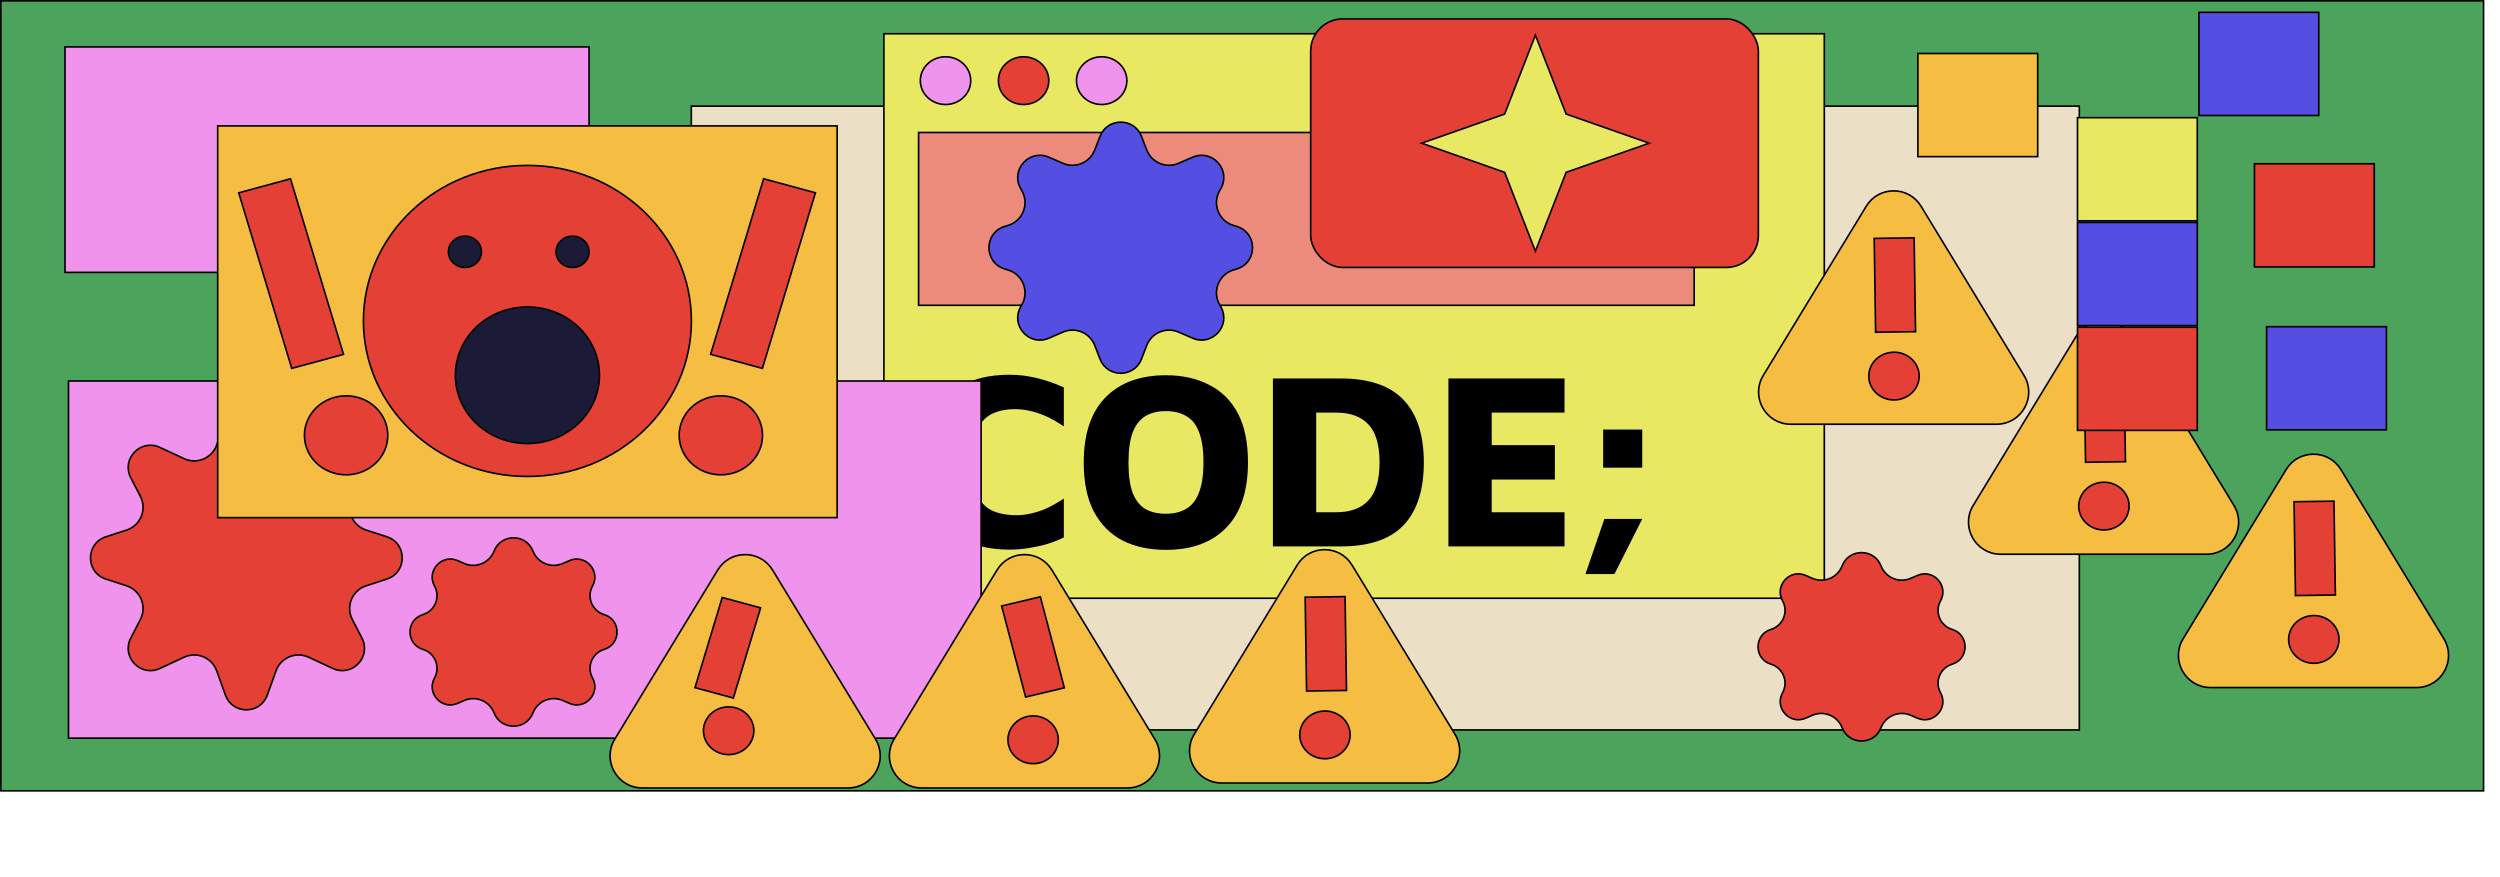 <svg width="1519" height="533" viewBox="0 0 1519 533" fill="none" xmlns="http://www.w3.org/2000/svg">
<rect x="0.5" y="0.5" width="1508.51" height="480" fill="#4CA35B" stroke="black"/>
<rect x="420.043" y="64.5" width="843.357" height="379" fill="#EBDFC5" stroke="black"/>
<rect x="537.052" y="20.5" width="571.392" height="343" fill="#E8E862" stroke="black"/>
<path d="M613.588 332.95C597.588 332.95 585.338 328.75 576.838 320.35C568.438 311.85 564.238 298.75 564.238 281.05C564.238 263.85 568.288 250.85 576.388 242.05C584.488 233.15 596.888 228.7 613.588 228.7C618.888 228.7 624.238 229.35 629.638 230.65C635.038 231.95 640.288 233.75 645.388 236.05V257.2C640.188 253.8 635.188 251.35 630.388 249.85C625.588 248.35 621.088 247.6 616.888 247.6C610.988 247.6 605.988 248.65 601.888 250.75C597.888 252.85 594.788 256.35 592.588 261.25C590.488 266.15 589.438 272.75 589.438 281.05C589.438 289.35 590.488 295.9 592.588 300.7C594.788 305.5 597.988 308.95 602.188 311.05C606.488 313.05 611.738 314.05 617.938 314.05C621.638 314.05 625.838 313.35 630.538 311.95C635.238 310.55 640.188 308.15 645.388 304.75V325.9C642.588 327.3 639.388 328.55 635.788 329.65C632.288 330.65 628.588 331.45 624.688 332.05C620.888 332.65 617.188 332.95 613.588 332.95ZM708.371 333.1C698.471 333.1 689.871 331.25 682.571 327.55C675.271 323.75 669.571 318 665.471 310.3C661.471 302.6 659.471 292.85 659.471 281.05C659.471 263.95 663.771 251 672.371 242.2C680.971 233.4 692.971 229 708.371 229C718.271 229 726.871 230.9 734.171 234.7C741.571 238.4 747.271 244.05 751.271 251.65C755.271 259.25 757.271 269 757.271 280.9C757.271 298.1 752.971 311.1 744.371 319.9C735.871 328.7 723.871 333.1 708.371 333.1ZM708.371 313.15C713.471 313.15 717.771 312.1 721.271 310C724.871 307.9 727.571 304.5 729.371 299.8C731.271 295 732.221 288.7 732.221 280.9C732.221 273 731.271 266.7 729.371 262C727.571 257.3 724.871 253.95 721.271 251.95C717.771 249.85 713.471 248.8 708.371 248.8C703.271 248.8 698.971 249.85 695.471 251.95C691.971 254.05 689.271 257.45 687.371 262.15C685.571 266.85 684.671 273.2 684.671 281.2C684.671 289.1 685.571 295.4 687.371 300.1C689.271 304.7 691.971 308.05 695.471 310.15C698.971 312.15 703.271 313.15 708.371 313.15ZM774.416 331V230.95H814.616C831.616 230.95 844.116 235.2 852.116 243.7C860.116 252.1 864.116 264.55 864.116 281.05C864.116 297.45 860.116 309.9 852.116 318.4C844.116 326.8 831.616 331 814.616 331H774.416ZM798.716 312.25H811.766C820.766 312.25 827.566 309.75 832.166 304.75C836.866 299.75 839.216 291.85 839.216 281.05C839.216 270.05 836.866 262.1 832.166 257.2C827.566 252.2 820.766 249.7 811.766 249.7H798.716V312.25ZM881.057 331V230.95H949.607V249.7H905.357V271.45H943.757V290.35H905.357V312.25H949.607V331H881.057ZM964.723 347.8L975.523 316.3H996.223L980.323 347.8H964.723ZM975.073 283.15V262H996.823V283.15H975.073Z" fill="black"/>
<path d="M576.838 320.35L576.127 321.053L576.135 321.061L576.838 320.35ZM576.388 242.05L577.124 242.727L577.128 242.723L576.388 242.05ZM645.388 236.05H646.388V235.404L645.799 235.138L645.388 236.05ZM645.388 257.2L644.841 258.037L646.388 259.049V257.2H645.388ZM630.388 249.85L630.09 250.804L630.388 249.85ZM601.888 250.75L601.432 249.86L601.424 249.865L601.888 250.75ZM592.588 261.25L591.676 260.84L591.673 260.848L591.669 260.856L592.588 261.25ZM592.588 300.7L591.672 301.101L591.676 301.109L591.679 301.117L592.588 300.7ZM602.188 311.05L601.741 311.944L601.754 311.951L601.767 311.957L602.188 311.05ZM630.538 311.95L630.824 312.908L630.538 311.95ZM645.388 304.75H646.388V302.901L644.841 303.913L645.388 304.75ZM645.388 325.9L645.836 326.794L646.388 326.518V325.9H645.388ZM635.788 329.65L636.063 330.612L636.072 330.609L636.081 330.606L635.788 329.65ZM624.688 332.05L624.536 331.062L624.532 331.062L624.688 332.05ZM613.588 331.95C597.76 331.95 585.798 327.798 577.541 319.639L576.135 321.061C584.879 329.702 597.417 333.95 613.588 333.95V331.95ZM577.55 319.647C569.407 311.408 565.238 298.612 565.238 281.05H563.238C563.238 298.888 567.469 312.292 576.127 321.053L577.55 319.647ZM565.238 281.05C565.238 263.992 569.256 251.276 577.124 242.727L575.653 241.373C567.321 250.424 563.238 263.708 563.238 281.05H565.238ZM577.128 242.723C584.974 234.102 597.057 229.7 613.588 229.7V227.7C596.72 227.7 584.003 232.198 575.649 241.377L577.128 242.723ZM613.588 229.7C618.806 229.7 624.077 230.34 629.404 231.622L629.872 229.678C624.399 228.36 618.971 227.7 613.588 227.7V229.7ZM629.404 231.622C634.743 232.907 639.934 234.687 644.977 236.962L645.799 235.138C640.643 232.813 635.334 230.993 629.872 229.678L629.404 231.622ZM644.388 236.05V257.2H646.388V236.05H644.388ZM645.936 256.363C640.676 252.924 635.592 250.429 630.687 248.896L630.09 250.804C634.784 252.271 639.701 254.676 644.841 258.037L645.936 256.363ZM630.687 248.896C625.809 247.371 621.207 246.6 616.888 246.6V248.6C620.97 248.6 625.368 249.329 630.09 250.804L630.687 248.896ZM616.888 246.6C610.873 246.6 605.708 247.67 601.432 249.86L602.344 251.64C606.269 249.63 611.104 248.6 616.888 248.6V246.6ZM601.424 249.865C597.19 252.087 593.95 255.776 591.676 260.84L593.501 261.66C595.627 256.924 598.587 253.613 602.353 251.635L601.424 249.865ZM591.669 260.856C589.495 265.93 588.438 272.682 588.438 281.05H590.438C590.438 272.818 591.482 266.37 593.507 261.644L591.669 260.856ZM588.438 281.05C588.438 289.416 589.494 296.122 591.672 301.101L593.505 300.299C591.483 295.678 590.438 289.284 590.438 281.05H588.438ZM591.679 301.117C593.962 306.097 597.312 309.73 601.741 311.944L602.636 310.156C598.665 308.17 595.615 304.903 593.497 300.283L591.679 301.117ZM601.767 311.957C606.233 314.034 611.636 315.05 617.938 315.05V313.05C611.841 313.05 606.744 312.066 602.61 310.143L601.767 311.957ZM617.938 315.05C621.761 315.05 626.059 314.328 630.824 312.908L630.253 310.992C625.617 312.372 621.516 313.05 617.938 313.05V315.05ZM630.824 312.908C635.637 311.475 640.675 309.026 645.936 305.587L644.841 303.913C639.702 307.274 634.839 309.625 630.253 310.992L630.824 312.908ZM644.388 304.75V325.9H646.388V304.75H644.388ZM644.941 325.006C642.2 326.376 639.053 327.607 635.496 328.694L636.081 330.606C639.724 329.493 642.977 328.224 645.836 326.794L644.941 325.006ZM635.514 328.688C632.057 329.676 628.398 330.467 624.536 331.062L624.84 333.038C628.778 332.433 632.52 331.624 636.063 330.612L635.514 328.688ZM624.532 331.062C620.78 331.655 617.133 331.95 613.588 331.95V333.95C617.244 333.95 620.996 333.645 624.844 333.038L624.532 331.062ZM682.571 327.55L682.109 328.437L682.119 328.442L682.571 327.55ZM665.471 310.3L664.583 310.761L664.588 310.77L665.471 310.3ZM672.371 242.2L671.656 241.501L672.371 242.2ZM734.171 234.7L733.709 235.587L733.716 235.591L733.724 235.594L734.171 234.7ZM751.271 251.65L752.156 251.184L751.271 251.65ZM744.371 319.9L743.656 319.201L743.652 319.205L744.371 319.9ZM721.271 310L720.767 309.136L720.756 309.143L721.271 310ZM729.371 299.8L728.441 299.432L728.437 299.442L729.371 299.8ZM729.371 262L728.437 262.358L728.44 262.366L728.444 262.375L729.371 262ZM721.271 251.95L720.756 252.807L720.771 252.816L720.785 252.824L721.271 251.95ZM695.471 251.95L695.985 252.807V252.807L695.471 251.95ZM687.371 262.15L686.444 261.775L686.44 261.784L686.437 261.792L687.371 262.15ZM687.371 300.1L686.437 300.458L686.442 300.47L686.447 300.482L687.371 300.1ZM695.471 310.15L694.956 311.007L694.965 311.013L694.975 311.018L695.471 310.15ZM708.371 332.1C698.595 332.1 690.156 330.274 683.023 326.658L682.119 328.442C689.585 332.226 698.346 334.1 708.371 334.1V332.1ZM683.033 326.663C675.923 322.962 670.365 317.363 666.353 309.83L664.588 310.77C668.777 318.637 674.619 324.538 682.109 328.437L683.033 326.663ZM666.358 309.839C662.454 302.323 660.471 292.745 660.471 281.05H658.471C658.471 292.955 660.488 302.877 664.583 310.761L666.358 309.839ZM660.471 281.05C660.471 264.108 664.73 251.449 673.086 242.899L671.656 241.501C662.812 250.551 658.471 263.792 658.471 281.05H660.471ZM673.086 242.899C681.453 234.337 693.168 230 708.371 230V228C692.773 228 680.489 232.463 671.656 241.501L673.086 242.899ZM708.371 230C718.142 230 726.578 231.875 733.709 235.587L734.633 233.813C727.164 229.925 718.399 228 708.371 228V230ZM733.724 235.594C740.929 239.197 746.479 244.693 750.386 252.116L752.156 251.184C748.062 243.407 742.213 237.603 734.618 233.806L733.724 235.594ZM750.386 252.116C754.287 259.528 756.271 269.103 756.271 280.9H758.271C758.271 268.897 756.255 258.972 752.156 251.184L750.386 252.116ZM756.271 280.9C756.271 297.944 752.011 310.652 743.656 319.201L745.086 320.599C753.931 311.548 758.271 298.256 758.271 280.9H756.271ZM743.652 319.205C735.387 327.761 723.676 332.1 708.371 332.1V334.1C724.065 334.1 736.354 329.639 745.09 320.595L743.652 319.205ZM708.371 314.15C713.607 314.15 718.095 313.071 721.785 310.857L720.756 309.143C717.446 311.129 713.334 312.15 708.371 312.15V314.15ZM721.775 310.864C725.61 308.627 728.441 305.025 730.305 300.158L728.437 299.442C726.701 303.975 724.132 307.173 720.767 309.136L721.775 310.864ZM730.301 300.168C732.264 295.207 733.221 288.768 733.221 280.9H731.221C731.221 288.632 730.277 294.793 728.441 299.432L730.301 300.168ZM733.221 280.9C733.221 272.935 732.265 266.492 730.298 261.625L728.444 262.375C730.276 266.908 731.221 273.065 731.221 280.9H733.221ZM730.305 261.642C728.44 256.773 725.605 253.214 721.756 251.076L720.785 252.824C724.137 254.686 726.702 257.827 728.437 262.358L730.305 261.642ZM721.785 251.093C718.095 248.879 713.607 247.8 708.371 247.8V249.8C713.334 249.8 717.446 250.821 720.756 252.807L721.785 251.093ZM708.371 247.8C703.134 247.8 698.646 248.879 694.956 251.093L695.985 252.807C699.295 250.821 703.407 249.8 708.371 249.8V247.8ZM694.956 251.093C691.229 253.329 688.405 256.923 686.444 261.775L688.298 262.525C690.137 257.977 692.713 254.771 695.985 252.807L694.956 251.093ZM686.437 261.792C684.575 266.654 683.671 273.141 683.671 281.2H685.671C685.671 273.259 686.566 267.046 688.305 262.508L686.437 261.792ZM683.671 281.2C683.671 289.161 684.576 295.597 686.437 300.458L688.305 299.742C686.566 295.203 685.671 289.039 685.671 281.2H683.671ZM686.447 300.482C688.41 305.236 691.235 308.775 694.956 311.007L695.985 309.293C692.707 307.325 690.131 304.164 688.295 299.718L686.447 300.482ZM694.975 311.018C698.661 313.125 703.142 314.15 708.371 314.15V312.15C703.399 312.15 699.281 311.175 695.967 309.282L694.975 311.018ZM774.416 331H773.416V332H774.416V331ZM774.416 230.95V229.95H773.416V230.95H774.416ZM852.116 243.7L851.388 244.385L851.392 244.39L852.116 243.7ZM852.116 318.4L852.841 319.09L852.845 319.085L852.116 318.4ZM798.716 312.25H797.716V313.25H798.716V312.25ZM832.166 304.75L831.438 304.065L831.431 304.073L832.166 304.75ZM832.166 257.2L831.431 257.877L831.438 257.885L831.445 257.892L832.166 257.2ZM798.716 249.7V248.7H797.716V249.7H798.716ZM775.416 331V230.95H773.416V331H775.416ZM774.416 231.95H814.616V229.95H774.416V231.95ZM814.616 231.95C831.468 231.95 843.65 236.163 851.388 244.385L852.845 243.015C844.583 234.237 831.765 229.95 814.616 229.95V231.95ZM851.392 244.39C859.152 252.538 863.116 264.698 863.116 281.05H865.116C865.116 264.402 861.081 251.662 852.841 243.01L851.392 244.39ZM863.116 281.05C863.116 297.299 859.154 309.464 851.388 317.715L852.845 319.085C861.079 310.336 865.116 297.601 865.116 281.05H863.116ZM851.392 317.71C843.654 325.835 831.471 330 814.616 330V332C831.762 332 844.579 327.765 852.841 319.09L851.392 317.71ZM814.616 330H774.416V332H814.616V330ZM798.716 313.25H811.766V311.25H798.716V313.25ZM811.766 313.25C820.951 313.25 828.057 310.694 832.902 305.427L831.431 304.073C827.076 308.806 820.582 311.25 811.766 311.25V313.25ZM832.895 305.435C837.846 300.168 840.216 291.964 840.216 281.05H838.216C838.216 291.736 835.887 299.332 831.438 304.065L832.895 305.435ZM840.216 281.05C840.216 269.944 837.85 261.681 832.888 256.508L831.445 257.892C835.883 262.519 838.216 270.156 838.216 281.05H840.216ZM832.902 256.523C828.057 251.256 820.951 248.7 811.766 248.7V250.7C820.582 250.7 827.076 253.144 831.431 257.877L832.902 256.523ZM811.766 248.7H798.716V250.7H811.766V248.7ZM797.716 249.7V312.25H799.716V249.7H797.716ZM881.057 331H880.057V332H881.057V331ZM881.057 230.95V229.95H880.057V230.95H881.057ZM949.607 230.95H950.607V229.95H949.607V230.95ZM949.607 249.7V250.7H950.607V249.7H949.607ZM905.357 249.7V248.7H904.357V249.7H905.357ZM905.357 271.45H904.357V272.45H905.357V271.45ZM943.757 271.45H944.757V270.45H943.757V271.45ZM943.757 290.35V291.35H944.757V290.35H943.757ZM905.357 290.35V289.35H904.357V290.35H905.357ZM905.357 312.25H904.357V313.25H905.357V312.25ZM949.607 312.25H950.607V311.25H949.607V312.25ZM949.607 331V332H950.607V331H949.607ZM882.057 331V230.95H880.057V331H882.057ZM881.057 231.95H949.607V229.95H881.057V231.95ZM948.607 230.95V249.7H950.607V230.95H948.607ZM949.607 248.7H905.357V250.7H949.607V248.7ZM904.357 249.7V271.45H906.357V249.7H904.357ZM905.357 272.45H943.757V270.45H905.357V272.45ZM942.757 271.45V290.35H944.757V271.45H942.757ZM943.757 289.35H905.357V291.35H943.757V289.35ZM904.357 290.35V312.25H906.357V290.35H904.357ZM905.357 313.25H949.607V311.25H905.357V313.25ZM948.607 312.25V331H950.607V312.25H948.607ZM949.607 330H881.057V332H949.607V330ZM964.723 347.8L963.777 347.476L963.323 348.8H964.723V347.8ZM975.523 316.3V315.3H974.809L974.577 315.976L975.523 316.3ZM996.223 316.3L997.116 316.751L997.848 315.3H996.223V316.3ZM980.323 347.8V348.8H980.939L981.216 348.251L980.323 347.8ZM975.073 283.15H974.073V284.15H975.073V283.15ZM975.073 262V261H974.073V262H975.073ZM996.823 262H997.823V261H996.823V262ZM996.823 283.15V284.15H997.823V283.15H996.823ZM965.669 348.124L976.469 316.624L974.577 315.976L963.777 347.476L965.669 348.124ZM975.523 317.3H996.223V315.3H975.523V317.3ZM995.33 315.849L979.43 347.349L981.216 348.251L997.116 316.751L995.33 315.849ZM980.323 346.8H964.723V348.8H980.323V346.8ZM976.073 283.15V262H974.073V283.15H976.073ZM975.073 263H996.823V261H975.073V263ZM995.823 262V283.15H997.823V262H995.823ZM996.823 282.15H975.073V284.15H996.823V282.15Z" fill="black"/>
<rect x="41.611" y="231.5" width="554.526" height="217" fill="#F093ED" stroke="black"/>
<path d="M136.989 255.628C141.282 243.743 158.091 243.743 162.384 255.628L167.741 270.462C170.633 278.468 179.767 282.273 187.487 278.687L202.243 271.833C213.91 266.414 225.827 278.837 219.926 290.268L214.064 301.627C209.962 309.574 213.962 319.303 222.467 322.067L235.063 326.161C247.499 330.203 247.499 347.797 235.063 351.839L222.467 355.933C213.962 358.697 209.962 368.426 214.064 376.373L219.926 387.732C225.827 399.163 213.91 411.586 202.243 406.167L187.487 399.313C179.767 395.727 170.633 399.532 167.741 407.538L162.384 422.372C158.091 434.257 141.282 434.257 136.989 422.372L131.632 407.538C128.74 399.532 119.606 395.727 111.886 399.313L97.13 406.167C85.462 411.586 73.546 399.163 79.446 387.732L85.309 376.373C89.41 368.426 85.411 358.697 76.906 355.933L64.31 351.839C51.873 347.797 51.873 330.203 64.31 326.161L76.906 322.067C85.411 319.303 89.41 309.574 85.309 301.627L79.446 290.268C73.546 278.837 85.462 266.414 97.13 271.833L111.886 278.687C119.606 282.273 128.74 278.468 131.632 270.462L136.989 255.628Z" fill="#E54036" stroke="black"/>
<rect x="39.503" y="28.5" width="318.401" height="137" fill="#F093ED" stroke="black"/>
<rect x="132.266" y="76.5" width="376.378" height="238" fill="#F5BD41" stroke="black"/>
<path d="M420.098 195C420.098 247.166 375.511 289.5 320.455 289.5C265.399 289.5 220.813 247.166 220.813 195C220.813 142.834 265.399 100.5 320.455 100.5C375.511 100.5 420.098 142.834 420.098 195Z" fill="#E54036" stroke="black"/>
<path d="M235.625 264.5C235.625 277.73 224.311 288.5 210.299 288.5C196.286 288.5 184.973 277.73 184.973 264.5C184.973 251.27 196.286 240.5 210.299 240.5C224.311 240.5 235.625 251.27 235.625 264.5Z" fill="#E54036" stroke="black"/>
<path d="M463.317 264.5C463.317 277.73 452.003 288.5 437.991 288.5C423.978 288.5 412.665 277.73 412.665 264.5C412.665 251.27 423.978 240.5 437.991 240.5C452.003 240.5 463.317 251.27 463.317 264.5Z" fill="#E54036" stroke="black"/>
<rect x="0.627" y="0.348" width="32.604" height="111.471" transform="matrix(0.965 -0.262 0.289 0.957 144.337 116.989)" fill="#E54036" stroke="black"/>
<rect x="-0.627" y="0.348" width="32.604" height="111.471" transform="matrix(-0.965 -0.262 -0.289 0.957 494.938 116.66)" fill="#E54036" stroke="black"/>
<path d="M292.548 153C292.548 158.222 288.077 162.5 282.507 162.5C276.936 162.5 272.465 158.222 272.465 153C272.465 147.778 276.936 143.5 282.507 143.5C288.077 143.5 292.548 147.778 292.548 153Z" fill="#1C1B37" stroke="black"/>
<path d="M357.904 153C357.904 158.222 353.433 162.5 347.863 162.5C342.292 162.5 337.821 158.222 337.821 153C337.821 147.778 342.292 143.5 347.863 143.5C353.433 143.5 357.904 147.778 357.904 153Z" fill="#1C1B37" stroke="black"/>
<path d="M364.229 228C364.229 250.895 344.656 269.5 320.455 269.5C296.255 269.5 276.682 250.895 276.682 228C276.682 205.105 296.255 186.5 320.455 186.5C344.656 186.5 364.229 205.105 364.229 228Z" fill="#1C1B37" stroke="black"/>
<path d="M436.091 346.332C443.688 333.849 461.809 333.849 469.406 346.332L531.958 449.112C539.867 462.107 530.513 478.75 515.301 478.75H390.196C374.984 478.75 365.63 462.107 373.539 449.112L436.091 346.332Z" fill="#F5BD41" stroke="black"/>
<path d="M605.806 346.332C613.403 333.849 631.524 333.849 639.121 346.332L701.673 449.112C709.582 462.107 700.228 478.75 685.015 478.75H559.911C544.699 478.75 535.345 462.107 543.253 449.112L605.806 346.332Z" fill="#F5BD41" stroke="black"/>
<path d="M788.17 343.332C795.767 330.849 813.888 330.849 821.485 343.332L884.037 446.112C891.946 459.107 882.592 475.75 867.38 475.75H742.275C727.063 475.75 717.709 459.107 725.618 446.112L788.17 343.332Z" fill="#F5BD41" stroke="black"/>
<rect x="-0.627" y="0.348" width="24.162" height="57.262" transform="matrix(-0.965 -0.262 -0.289 0.957 461.631 368.85)" fill="#E54036" stroke="black"/>
<path d="M458.046 444C458.046 451.984 451.216 458.5 442.734 458.5C434.253 458.5 427.422 451.984 427.422 444C427.422 436.016 434.253 429.5 442.734 429.5C451.216 429.5 458.046 436.016 458.046 444Z" fill="#E54036" stroke="black"/>
<rect x="-0.359" y="0.599" width="24.184" height="57.208" transform="matrix(-0.973 0.231 0.255 0.967 631.616 362.103)" fill="#E54036" stroke="black"/>
<path d="M640.978 442.223C645.196 449.15 642.705 458.03 635.374 462.047C628.044 466.064 618.69 463.675 614.472 456.748C610.254 449.821 612.746 440.941 620.076 436.924C627.407 432.907 636.76 435.296 640.978 442.223Z" fill="#E54036" stroke="black"/>
<rect x="-0.492" y="0.507" width="24.258" height="57.019" transform="matrix(-1 0.014 0.015 1 816.777 362.007)" fill="#E54036" stroke="black"/>
<path d="M819.691 442.309C822.127 449.957 817.572 458.067 809.458 460.392C801.344 462.718 792.816 458.359 790.38 450.711C787.944 443.063 792.5 434.954 800.614 432.628C808.728 430.302 817.255 434.662 819.691 442.309Z" fill="#E54036" stroke="black"/>
<path d="M1133.92 125.332C1141.52 112.849 1159.64 112.849 1167.24 125.332L1229.79 228.112C1237.7 241.107 1228.35 257.75 1213.13 257.75H1088.03C1072.82 257.75 1063.46 241.107 1071.37 228.112L1133.92 125.332Z" fill="#F5BD41" stroke="black"/>
<rect x="-0.492" y="0.507" width="24.258" height="57.019" transform="matrix(-1 0.014 0.015 1 1162.53 144.007)" fill="#E54036" stroke="black"/>
<path d="M1165.45 224.309C1167.88 231.957 1163.33 240.067 1155.21 242.392C1147.1 244.718 1138.57 240.359 1136.13 232.711C1133.7 225.063 1138.25 216.954 1146.37 214.628C1154.48 212.302 1163.01 216.662 1165.45 224.309Z" fill="#E54036" stroke="black"/>
<path d="M1261.47 204.332C1269.07 191.849 1287.19 191.849 1294.79 204.332L1357.34 307.112C1365.25 320.107 1355.9 336.75 1340.68 336.75H1215.58C1200.37 336.75 1191.01 320.107 1198.92 307.112L1261.47 204.332Z" fill="#F5BD41" stroke="black"/>
<rect x="-0.492" y="0.507" width="24.258" height="57.019" transform="matrix(-1 0.014 0.015 1 1290.08 223.007)" fill="#E54036" stroke="black"/>
<path d="M1293 303.309C1295.43 310.957 1290.88 319.067 1282.76 321.392C1274.65 323.718 1266.12 319.359 1263.68 311.711C1261.25 304.063 1265.8 295.954 1273.92 293.628C1282.03 291.302 1290.56 295.662 1293 303.309Z" fill="#E54036" stroke="black"/>
<path d="M1389.02 285.332C1396.62 272.849 1414.74 272.849 1422.34 285.332L1484.89 388.112C1492.8 401.107 1483.45 417.75 1468.23 417.75H1343.13C1327.92 417.75 1318.56 401.107 1326.47 388.112L1389.02 285.332Z" fill="#F5BD41" stroke="black"/>
<rect x="-0.492" y="0.507" width="24.258" height="57.019" transform="matrix(-1 0.014 0.015 1 1417.63 304.007)" fill="#E54036" stroke="black"/>
<path d="M1420.54 384.309C1422.98 391.957 1418.43 400.067 1410.31 402.392C1402.2 404.718 1393.67 400.359 1391.23 392.711C1388.8 385.063 1393.35 376.954 1401.47 374.628C1409.58 372.302 1418.11 376.662 1420.54 384.309Z" fill="#E54036" stroke="black"/>
<path d="M300.208 334.839C304.383 324.075 319.661 324.075 323.837 334.839C326.618 342.009 334.809 345.458 341.87 342.405L346.003 340.618C355.663 336.44 365.126 346.879 360.023 356.084C356.308 362.785 359.73 371.207 367.063 373.426C377.522 376.591 377.522 391.409 367.063 394.574C359.73 396.793 356.308 405.215 360.023 411.916C365.126 421.121 355.663 431.56 346.003 427.382L341.87 425.595C334.809 422.542 326.618 425.991 323.837 433.161C319.661 443.925 304.383 443.925 300.208 433.161C297.426 425.991 289.235 422.542 282.174 425.595L278.041 427.382C268.382 431.56 258.919 421.121 264.021 411.916C267.736 405.215 264.315 396.793 256.981 394.574C246.522 391.409 246.522 376.591 256.981 373.426C264.315 371.207 267.736 362.785 264.021 356.084C258.919 346.879 268.382 336.44 278.041 340.618L282.174 342.405C289.235 345.458 297.426 342.009 300.208 334.839Z" fill="#E54036" stroke="black"/>
<path d="M1119.27 343.839C1123.44 333.075 1138.72 333.075 1142.9 343.839C1145.68 351.009 1153.87 354.458 1160.93 351.405L1165.06 349.618C1174.72 345.44 1184.18 355.879 1179.08 365.084C1175.37 371.785 1178.79 380.207 1186.12 382.426C1196.58 385.591 1196.58 400.409 1186.12 403.574C1178.79 405.793 1175.37 414.215 1179.08 420.916C1184.18 430.121 1174.72 440.56 1165.06 436.382L1160.93 434.595C1153.87 431.542 1145.68 434.991 1142.9 442.161C1138.72 452.925 1123.44 452.925 1119.27 442.161C1116.48 434.991 1108.29 431.542 1101.23 434.595L1097.1 436.382C1087.44 440.56 1077.98 430.121 1083.08 420.916C1086.79 414.215 1083.37 405.793 1076.04 403.574C1065.58 400.409 1065.58 385.591 1076.04 382.426C1083.37 380.207 1086.79 371.785 1083.08 365.084C1077.98 355.879 1087.44 345.44 1097.1 349.618L1101.23 351.405C1108.29 354.458 1116.48 351.009 1119.27 343.839Z" fill="#E54036" stroke="black"/>
<path d="M589.812 49C589.812 56.984 582.982 63.5 574.5 63.5C566.019 63.5 559.188 56.984 559.188 49C559.188 41.016 566.019 34.5 574.5 34.5C582.982 34.5 589.812 41.016 589.812 49Z" fill="#F093ED" stroke="black"/>
<path d="M637.248 49C637.248 56.984 630.418 63.5 621.936 63.5C613.454 63.5 606.624 56.984 606.624 49C606.624 41.016 613.454 34.5 621.936 34.5C630.418 34.5 637.248 41.016 637.248 49Z" fill="#E54036" stroke="black"/>
<path d="M684.684 49C684.684 56.984 677.854 63.5 669.372 63.5C660.89 63.5 654.06 56.984 654.06 49C654.06 41.016 660.89 34.5 669.372 34.5C677.854 34.5 684.684 41.016 684.684 49Z" fill="#F093ED" stroke="black"/>
<rect x="558.134" y="80.5" width="471.25" height="105" fill="#EC8B7C" stroke="black"/>
<rect x="796.367" y="11.5" width="272.019" height="151" rx="19.5" fill="#E54036" stroke="black"/>
<path d="M932.904 21.376L951.514 69.086L951.597 69.3L951.814 69.376L1002.02 87L951.814 104.624L951.597 104.7L951.514 104.914L932.904 152.624L914.294 104.914L914.211 104.7L913.994 104.624L863.787 87L913.994 69.376L914.211 69.3L914.294 69.086L932.904 21.376Z" fill="#E8E862" stroke="black"/>
<path d="M668.381 82.835C672.838 71.343 689.097 71.343 693.554 82.835L696.787 91.17C699.761 98.839 708.512 102.501 716.062 99.235L724.68 95.508C736.507 90.392 748.094 103.173 741.847 114.443L740.951 116.061C736.472 124.141 740.59 134.292 749.432 136.968L751.45 137.579C764.235 141.449 764.235 159.551 751.45 163.421L749.432 164.032C740.59 166.708 736.472 176.859 740.951 184.939L741.847 186.557C748.094 197.827 736.507 210.608 724.68 205.492L716.062 201.765C708.512 198.499 699.761 202.161 696.787 209.83L693.554 218.165C689.097 229.657 672.838 229.657 668.381 218.165L665.148 209.83C662.174 202.161 653.423 198.499 645.873 201.765L637.255 205.492C625.428 210.608 613.841 197.827 620.088 186.557L620.984 184.939C625.463 176.859 621.344 166.708 612.503 164.032L610.485 163.421C597.7 159.551 597.7 141.449 610.485 137.579L612.503 136.968C621.344 134.292 625.463 124.141 620.984 116.061L620.088 114.443C613.841 103.173 625.428 90.392 637.255 95.508L645.873 99.235C653.423 102.501 662.174 98.839 665.148 91.17L668.381 82.835Z" fill="#554EE3" stroke="black"/>
<rect x="1262.29" y="71.5" width="72.789" height="62.667" fill="#E8E862" stroke="black"/>
<rect x="1262.29" y="135.167" width="72.789" height="62.667" fill="#554EE3" stroke="black"/>
<rect x="1369.81" y="99.5" width="72.789" height="62.667" fill="#E54036" stroke="black"/>
<rect x="1262.29" y="198.833" width="72.789" height="62.667" fill="#E54036" stroke="black"/>
<rect x="1165.31" y="32.5" width="72.789" height="62.667" fill="#F5BD41" stroke="black"/>
<rect x="1377.19" y="198.5" width="72.789" height="62.667" fill="#554EE3" stroke="black"/>
<rect x="1336.08" y="7.5" width="72.789" height="62.667" fill="#554EE3" stroke="black"/>
</svg>
